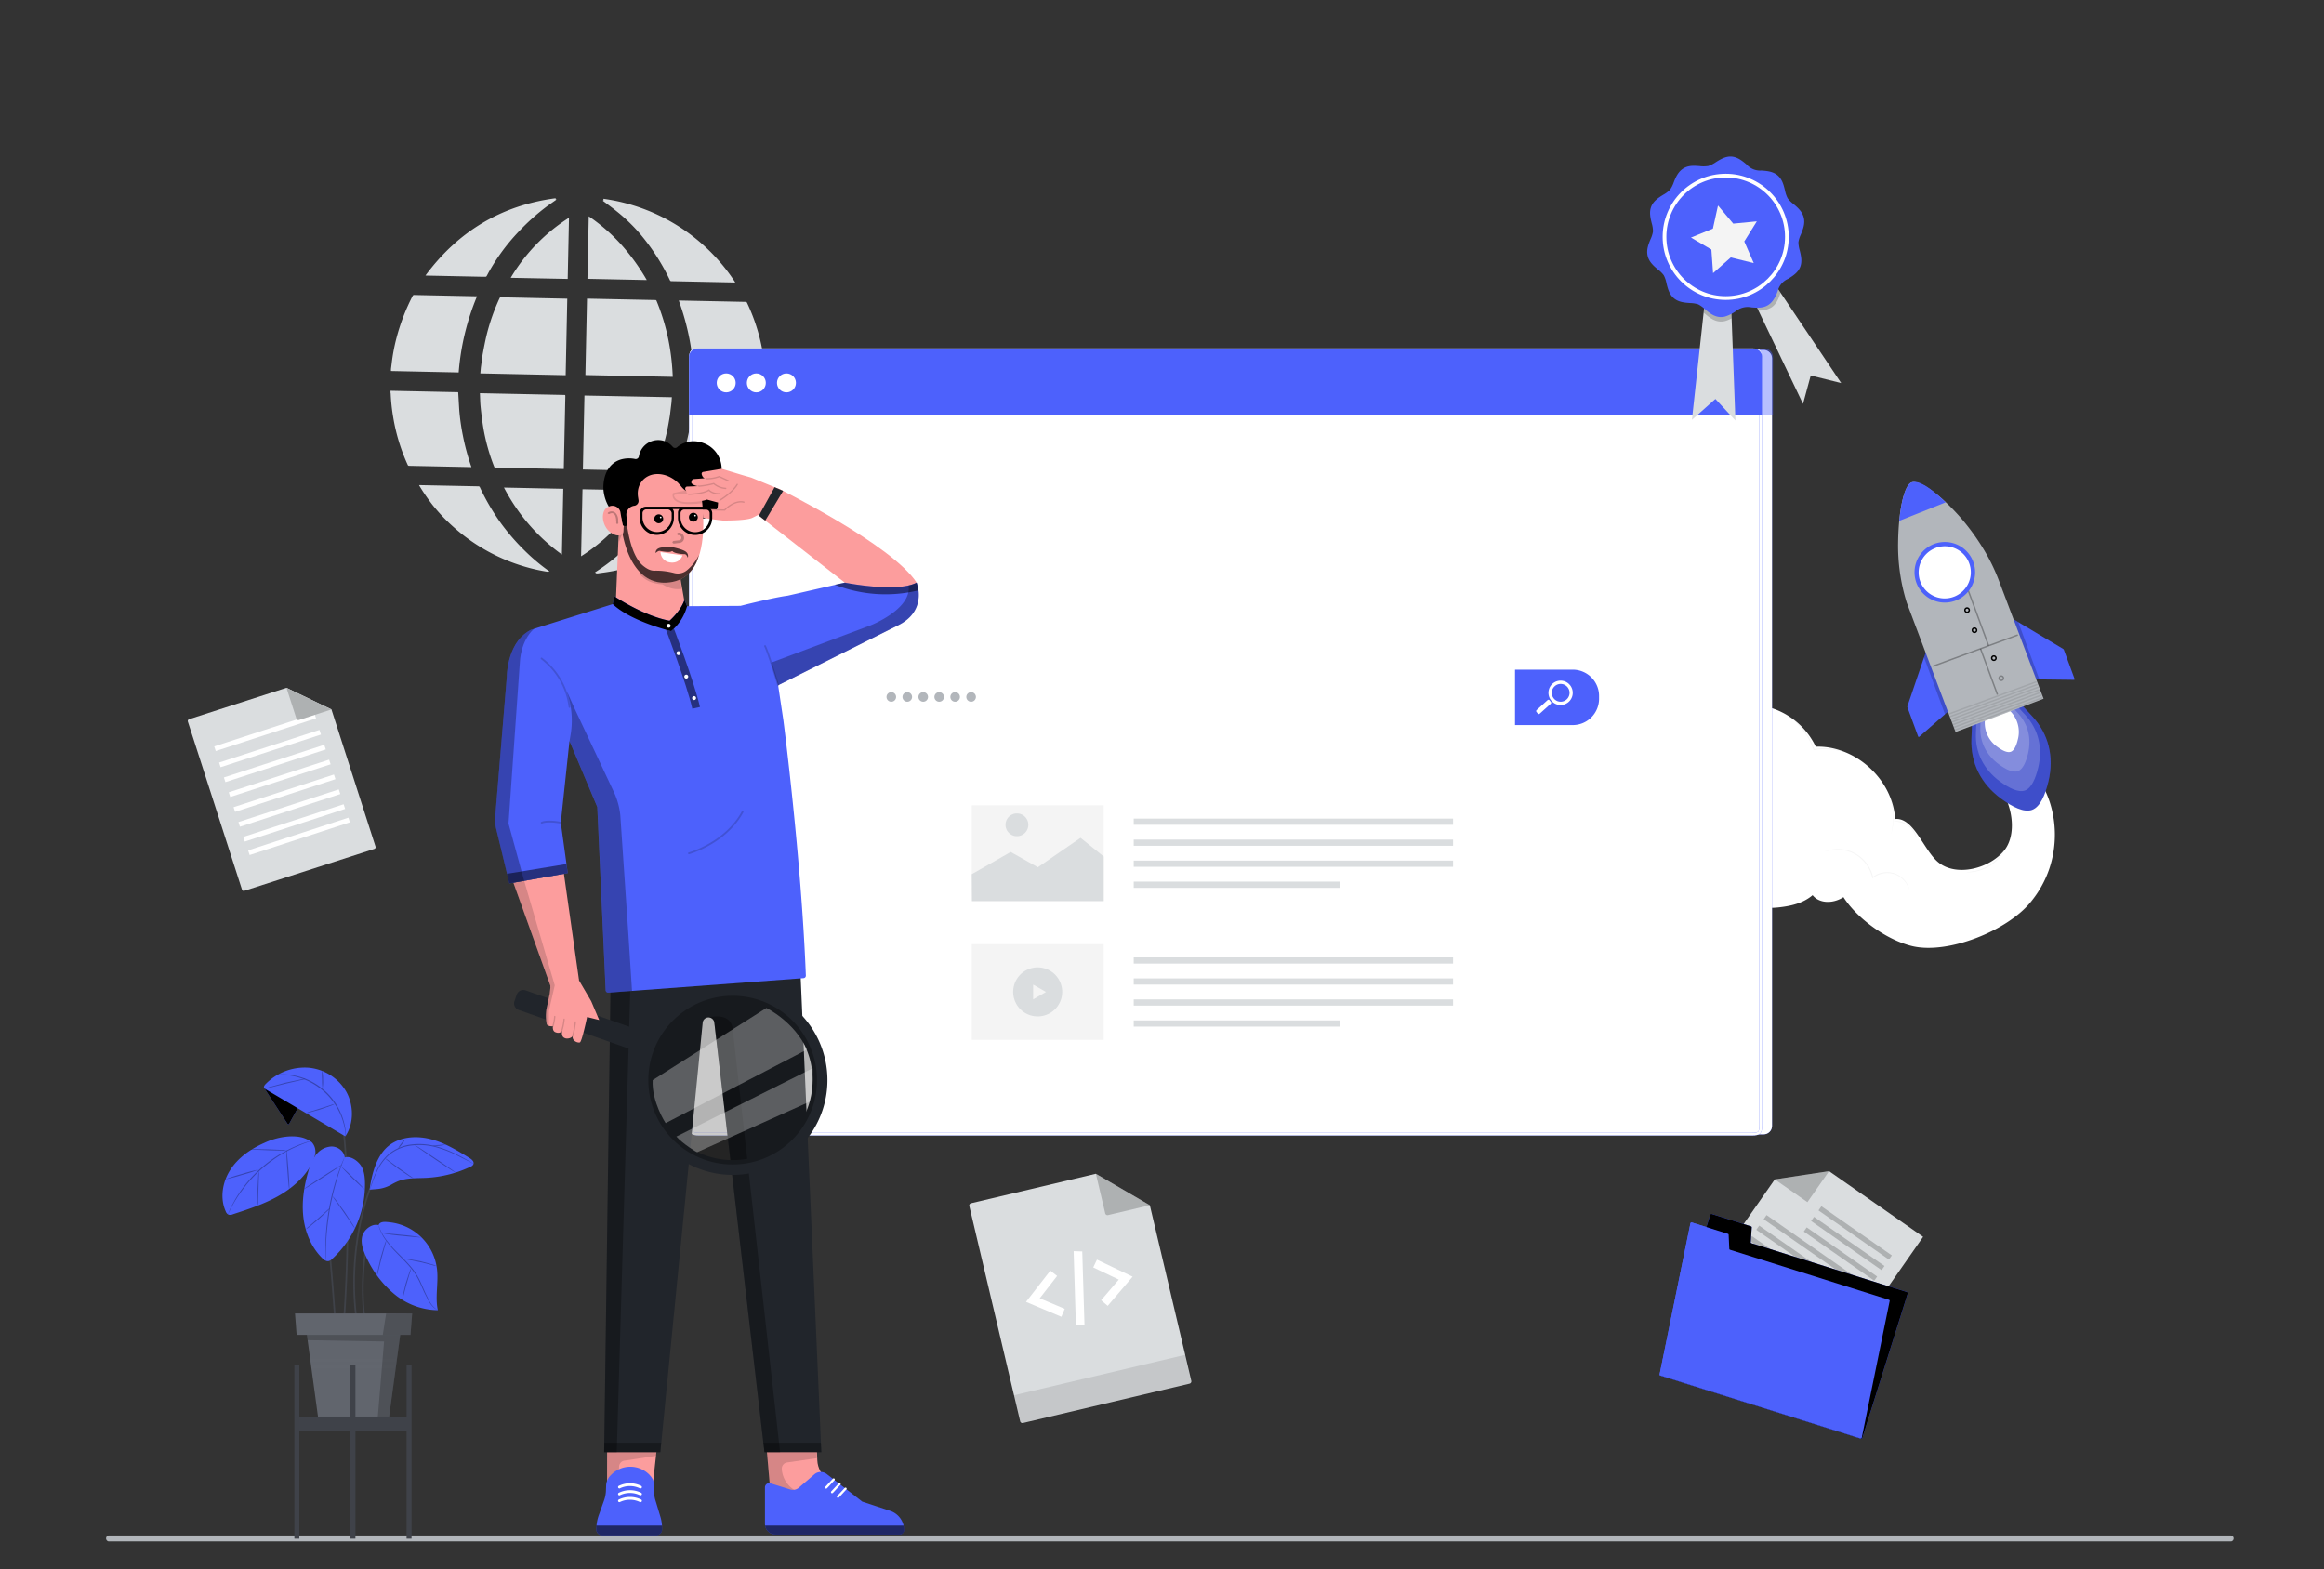 <svg xmlns="http://www.w3.org/2000/svg" xmlns:xlink="http://www.w3.org/1999/xlink" width="1566.954" height="1058.268" fill="none" xmlns:v="https://vecta.io/nano"><rect width="100%" height="100%" fill="#333333" stroke="none"/><style><![CDATA[.B{fill:#000}.C{fill:#4d61fc}.D{opacity:.3}.E{fill:#fff}.F{opacity:.2}.G{fill:#dadddf}.H{fill:#fc9d9d}.I{opacity:.15}.J{stroke-miterlimit:10}.K{stroke:#000}.L{fill:#f4f4f4}.M{fill:#b2b6bb}.N{fill:#21252b}.O{stroke-linecap:round}.P{stroke-width:.962}]]></style><path d="M1504.368 1039.37H73.155a2.01 2.01 0 0 1-1.162-.7c-.295-.36-.457-.812-.457-1.277a2.02 2.02 0 0 1 1.62-1.977h1431.213a1.98 1.98 0 0 1 1.621 1.977c0 .465-.158.917-.461 1.277a1.98 1.98 0 0 1-1.16.7z" class="M"/><path d="M321.628 199.806a166.77 166.77 0 0 0-12.362 51.316h-.659l-44.439-.936h-.567v-1.318l.448-3.493a125.31 125.31 0 0 1 3.4-17.927c2.571-9.663 6.181-19.02 10.767-27.905a1.03 1.03 0 0 1 .449-.514c.203-.115.44-.157.671-.119l41.526.87zm-3.796 115.153h-.725l-41.223-.857a.95.95 0 0 1-1.002-.672 128.01 128.01 0 0 1-9.752-31.952 129.17 129.17 0 0 1-1.726-16.108 4.44 4.44 0 0 0-.105-.54v-1.318h.685l44.188.923c.817 0 .778 0 .817.844l.646 11.02c.463 5.822 1.276 11.61 2.438 17.334a157.73 157.73 0 0 0 5.548 20.669c.132.185.132.395.211.659zm176.161 16.991l-.369.62a125.23 125.23 0 0 1-12.217 15.159c-5.37 5.821-11.318 11.082-17.752 15.699a125.08 125.08 0 0 1-41.25 19.614 129.97 129.97 0 0 1-17.554 3.335l-1.726.264h-1.015l-.949-.646 1.12-.765a134.51 134.51 0 0 0 33.764-31.399c5.29-6.965 9.968-14.375 13.983-22.145a.97.97 0 0 1 .415-.504.98.98 0 0 1 .639-.129l42.172.896zm-40.367-77.836l-58.922-1.226 1.081-51.501a6.02 6.02 0 0 1 .685 0l45.322.936a.85.85 0 0 1 .569.141.84.84 0 0 1 .34.478 143.44 143.44 0 0 1 8.751 30.384 152.37 152.37 0 0 1 1.924 16.385l.25 4.403zm-.633 13.747l-.25 3.625-1.041 8.581c-.633 3.954-1.318 7.909-2.188 11.758a141.3 141.3 0 0 1-8.171 25.045.97.97 0 0 1-.403.581.98.98 0 0 1-.691.157l-46.389-.989h-.843l1.054-49.906zm-70.506-66.449l-1.081 51.58-57.538-1.213.343-3.849 1.16-8.621c.791-4.363 1.634-8.713 2.636-13.023a135.94 135.94 0 0 1 8.843-25.216.91.91 0 0 1 1.002-.606l43.872.936zm-1.305 65.618l-1.028 48.495v.738h-.778l-45.203-.936a.94.94 0 0 1-.63-.163.93.93 0 0 1-.372-.535c-3.324-8.443-5.766-17.207-7.288-26.152-.764-4.6-1.318-9.227-1.805-13.88-.329-3.019-.343-6.09-.488-9.135v-.316a5.71 5.71 0 0 1 .672 0l56.181 1.16c.567-.013.751.119.738.725zM516.12 255.8l-48.287-1.015a168.41 168.41 0 0 0-10.174-52.133h.751l44.254.91a1.01 1.01 0 0 1 .634.15c.188.12.332.299.407.509a127.24 127.24 0 0 1 10.411 32.532 140.18 140.18 0 0 1 1.964 18.164c.066.277.039.554.039.883zm-.238 12.984l-.237 3.374a123.86 123.86 0 0 1-11.334 41.786l-2.135 4.429a.7.7 0 0 1-.286.347c-.13.081-.286.117-.439.101l-44.373-.949h-.474l1.674-4.521a154.72 154.72 0 0 0 6.471-23.397 152.82 152.82 0 0 0 2.438-17.479l.316-4.139c0-.382.132-.554.527-.514a2.43 2.43 0 0 0 .435 0zm-20.216-78.485l-.105.185h-.606l-42.238-.87c-.212.021-.424-.029-.605-.141s-.32-.279-.397-.478a144.88 144.88 0 0 0-20.322-31.517c-4.785-5.538-10.079-10.613-15.815-15.159-2.833-2.28-5.772-4.416-8.672-6.591l-.488-.382.593-.382c-.066-.277-.145-.554-.25-.923a126.34 126.34 0 0 1 50.585 18.434c15.341 9.708 28.411 22.609 38.319 37.825zM370.468 385.388a5.57 5.57 0 0 1-1.226.171 116.3 116.3 0 0 1-13.719-2.966 124.15 124.15 0 0 1-48.959-26.535 120.06 120.06 0 0 1-14.721-15.33 130.83 130.83 0 0 1-9.093-13.182l-.185-.409h.698l39.325.804a.97.97 0 0 1 .598.165.98.98 0 0 1 .377.494 151.74 151.74 0 0 0 13.956 23.898 149.23 149.23 0 0 0 16.553 19.113 130.36 130.36 0 0 0 16.025 13.445 2.82 2.82 0 0 1 .369.33zm4.718-250.78l-6.049 4.258a147.07 147.07 0 0 0-19.425 17.334c-8.055 8.441-14.979 17.891-20.598 28.116-.343.646-.672 1.318-1.054 1.938-.074.1-.166.185-.273.248a.9.9 0 0 1-.347.121h-2.148l-38.442-.804c22.048-29.79 51.199-47.375 87.915-52.16l-.264.488zm59.252 196.13a138.09 138.09 0 0 1-20.005 25.928c-6.783 7.028-14.379 13.224-22.628 18.454l.949-45.2zm-54.639-1.134l-.936 44.33a128.3 128.3 0 0 1-39.062-45.16zm56.299-140.752l-40.024-.83.883-42.181a122.19 122.19 0 0 1 22.061 19.272 142.07 142.07 0 0 1 17.08 23.74zm-52.451-42.023l-.87 41.258-38.429-.751c9.743-16.398 23.205-30.274 39.299-40.507z" class="G"/><path d="M1368.733 608.857c24.012-28.604 19.333-66.369 4.099-85.68l-30.061 2.636c12.836 9.398 18.608 34.76 8.843 47.309s-32.538 18.454-44.808 8.265c-9.634-7.909-16.566-30.41-28.993-29.118-1.634-26.666-26.845-49.642-53.545-48.772-3.242-6.795-7.973-12.769-13.838-17.475a49.91 49.91 0 0 0-20.071-9.702 49.84 49.84 0 0 0-22.285.008 49.87 49.87 0 0 0-20.058 9.716l-1.318 100.694s17.804 28.828 52.451 25.137c9.12-.975 16.895-3.045 22.997-8.252.87 1.106 1.937 2.037 3.15 2.742 4.758 2.742 10.886 2.135 15.814-.343a31.43 31.43 0 0 0 1.832-1.055c9.897 15.343 30.311 29.342 46.785 33.099 23.998 5.431 63.205-10.374 79.007-29.21z" class="E"/><path opacity=".04" d="M1275.295 562.142a1.28 1.28 0 0 1 0-.448l.25-1.318.356-2.096.329-2.874a47.3 47.3 0 0 0-2.043-18.204c-1.265-4.057-3.084-7.917-5.416-11.468-2.636-4.09-5.957-7.697-9.818-10.664a46.92 46.92 0 0 0-31.181-9.741c-1.621 0-3.202.303-4.692.501h-.29l-.092-.264c-3.506-10.093-10.411-18.659-19.518-24.241a48.33 48.33 0 0 0-6.326-3.216c-2.069-.825-4.191-1.52-6.352-2.083a47.85 47.85 0 0 0-11.861-1.714c-5.785-.157-11.545.982-16.829 3.335-.83.345-1.647.742-2.438 1.186a16.7 16.7 0 0 0-1.726.962l-1.054.62a1.72 1.72 0 0 1-.369.198s.105-.092.329-.25l1.015-.685a17.97 17.97 0 0 1 1.713-1.028 25.91 25.91 0 0 1 2.425-1.239 38.25 38.25 0 0 1 16.948-3.572c4.046.045 8.065.598 11.966 1.648a55.18 55.18 0 0 1 6.431 2.07 48.16 48.16 0 0 1 6.418 3.243 46.72 46.72 0 0 1 19.86 24.544l-.382-.224a46.96 46.96 0 0 1 19.175.907 47 47 0 0 1 17.198 8.505c3.901 3.028 7.248 6.702 9.91 10.862a45.6 45.6 0 0 1 5.39 11.626 46.61 46.61 0 0 1 1.845 18.375c-.079 1.094-.264 2.056-.395 2.887a18.68 18.68 0 0 1-.422 2.083l-.316 1.318c0 .154-.013.31-.04.461zm16.79 3.228c-.132 0-.303-1.147-1.081-2.834-.461-.978-1.028-1.902-1.7-2.755a15.87 15.87 0 0 0-2.82-2.781c-1.067-.784-2.214-1.439-3.44-1.951a14.1 14.1 0 0 0-3.123-.857c-1.832-.29-3.005-.145-3.018-.277a2.35 2.35 0 0 1 .817-.185 9.55 9.55 0 0 1 2.267 0 12.87 12.87 0 0 1 3.282.751 15.6 15.6 0 0 1 3.637 2.004 16.05 16.05 0 0 1 2.913 2.939c.672.911 1.212 1.903 1.634 2.953a9 9 0 0 1 .593 2.188c.066.501.092.791.04.804zm-4.836 34.339s-.264-.791-.909-2.149a15.96 15.96 0 0 0-3.822-5.035c-2.372-2.146-5.377-3.468-8.553-3.77a15.62 15.62 0 0 0-11.07 3.269l-.422.343-.119-.527c-.382-1.76-.975-3.468-1.766-5.088a24.48 24.48 0 0 0-9.054-10.203 24.23 24.23 0 0 0-10.648-3.506c-2.544-.217-5.1-.058-7.604.475-1.779.409-2.728.765-2.741.699.211-.136.435-.237.672-.303a16.28 16.28 0 0 1 2.003-.646 24.27 24.27 0 0 1 9.594-.509 24.32 24.32 0 0 1 9.054 3.251c4.059 2.51 7.301 6.133 9.344 10.44.804 1.681 1.41 3.45 1.805 5.273l-.54-.198c3.268-2.561 7.406-3.757 11.545-3.335a15.21 15.21 0 0 1 8.803 3.954c1.608 1.474 2.886 3.27 3.743 5.273.237.533.422 1.084.567 1.648a1.79 1.79 0 0 1 .119.646zm95.045-14.961c-.053.351-.145.696-.264 1.028l-.936 2.913a61.29 61.29 0 0 1-4.85 10.123 71.81 71.81 0 0 1-10.24 13.182c-2.293 2.338-4.731 4.54-7.288 6.591a92.09 92.09 0 0 1-8.54 6.209 108.91 108.91 0 0 1-33.922 14.592 63.17 63.17 0 0 1-11.097 1.648h-3.057a6.21 6.21 0 0 1-1.067-.092c.356-.03.712-.03 1.067 0 .698 0 1.726 0 3.031-.132a69.55 69.55 0 0 0 11.017-1.859 112.07 112.07 0 0 0 33.645-14.684 96.21 96.21 0 0 0 8.5-6.169c2.544-2.058 4.968-4.258 7.261-6.591 3.901-3.915 7.341-8.257 10.266-12.944a67.12 67.12 0 0 0 5.021-9.965c.488-1.239.791-2.215 1.054-2.86.105-.337.237-.668.395-.989zm-27.122-24.373a7.9 7.9 0 0 1 0 1.766c-.145 1.594-.435 3.173-.843 4.719-1.384 5.157-4.178 9.828-8.065 13.493-3.875 3.666-8.698 6.181-13.93 7.268a25.02 25.02 0 0 1-4.758.58 7.52 7.52 0 0 1-1.753-.079 58.98 58.98 0 0 0 6.405-.962c5.087-1.19 9.765-3.709 13.574-7.297a29.58 29.58 0 0 0 8.052-13.134 52.16 52.16 0 0 0 1.318-6.354z" class="B"/><use xlink:href="#B" class="C"/><use xlink:href="#B" opacity=".6" class="E"/><g class="C"><path opacity=".4" d="M477.572 235.052h712.22c1.502 0 2.939.596 3.993 1.657 1.068 1.06 1.66 2.498 1.66 3.998v39.136H471.945v-39.136c0-1.495.592-2.929 1.646-3.989a5.66 5.66 0 0 1 3.981-1.666z"/><use xlink:href="#C"/></g><use xlink:href="#C" opacity=".8" class="E"/><use xlink:href="#D" class="C"/><use xlink:href="#D" opacity=".6" class="E"/><path d="M470.218 235.052h712.22c1.502 0 2.939.596 3.993 1.657 1.068 1.06 1.66 2.498 1.66 3.998v39.136H464.578v-39.136a5.66 5.66 0 0 1 1.651-3.994c1.057-1.06 2.492-1.657 3.989-1.661z" class="C"/><g class="E"><use xlink:href="#E"/><use xlink:href="#E" x="20.321"/><use xlink:href="#E" x="40.63"/><path d="M1060.416 451.56H592.359c-9.804 0-17.752 7.95-17.752 17.756v1.872c0 9.807 7.948 17.756 17.752 17.756h468.057c9.805 0 17.752-7.949 17.752-17.756v-1.872c0-9.806-7.947-17.756-17.752-17.756z"/></g><path d="M1060.416 451.56h-38.917v37.37h38.917c4.705 0 9.225-1.87 12.546-5.2a17.74 17.74 0 0 0 5.206-12.555v-1.859c0-4.708-1.871-9.224-5.206-12.555-3.321-3.33-7.841-5.2-12.546-5.2z" class="C"/><path d="M1035.995 480.111a.93.93 0 0 1-.185-.315c-.04-.116-.055-.24-.047-.364a.91.91 0 0 1 .097-.352.93.93 0 0 1 .227-.287l7.393-6.709c.083-.078.18-.138.289-.177s.221-.055.335-.047.225.038.327.091a.83.83 0 0 1 .262.212l.936 1.12a.92.92 0 0 1 .187.314.93.93 0 0 1 .051.362.98.98 0 0 1-.094.353.93.93 0 0 1-.224.289l-7.446 6.683a.83.83 0 0 1-.626.212.86.86 0 0 1-.324-.092.85.85 0 0 1-.262-.212zm16.263-21.154a8.31 8.31 0 0 1 2.636.448 8.21 8.21 0 0 1 4.362 3.571 8.32 8.32 0 0 1 1.054 5.544c-.316 1.914-1.305 3.654-2.768 4.917a8.27 8.27 0 0 1-5.285 1.984c-.897-.008-1.787-.159-2.636-.448a8.23 8.23 0 0 1-4.412-3.559 8.22 8.22 0 0 1-1.063-5.568c.317-1.923 1.306-3.672 2.791-4.934a8.22 8.22 0 0 1 5.32-1.955zm0 2.228c-1.415.008-2.781.515-3.859 1.433a6.01 6.01 0 0 0-1.282 7.628 6.02 6.02 0 0 0 3.177 2.618 6.37 6.37 0 0 0 1.964.33c1.252.001 2.465-.388 3.492-1.113a6.03 6.03 0 0 0 2.188-2.934 5.78 5.78 0 0 0 .316-2.321 5.91 5.91 0 0 0-.593-2.266c-.343-.709-.83-1.343-1.41-1.865-.593-.523-1.278-.924-2.03-1.18h0a5.82 5.82 0 0 0-1.964-.33z" class="E"/><g class="M"><use xlink:href="#F"/><use xlink:href="#F" x="10.767"/><use xlink:href="#F" x="21.52"/><use xlink:href="#F" x="32.288"/><use xlink:href="#F" x="43.041"/><use xlink:href="#F" x="53.808"/></g><g class="E"><use xlink:href="#G"/><use xlink:href="#H"/><use xlink:href="#H" x="55.654"/><use xlink:href="#G" x="166.962"/><path d="M905.091 366.922h-.013a12.76 12.76 0 0 0-12.757 12.76v31.372a12.76 12.76 0 0 0 12.757 12.76h.013a12.76 12.76 0 0 0 12.757-12.76v-31.372a12.76 12.76 0 0 0-12.757-12.76zm48.722 19.418h-5.008a12.76 12.76 0 0 0-12.757 12.76v11.943a12.76 12.76 0 0 0 12.757 12.76h5.008a12.76 12.76 0 0 0 12.757-12.76V399.1a12.76 12.76 0 0 0-12.757-12.76z"/><use xlink:href="#I"/></g><g class="G"><use xlink:href="#J"/><use xlink:href="#J" y="14.17"/><use xlink:href="#J" y="28.34"/><path d="M903.298 594.491H764.408v4.192h138.891z"/></g><path d="M744.165 543.028h-88.943v64.59h88.943z" class="L"/><path d="M655.221 589.454l26.239-14.96 18.305 10.308 28.796-19.84 15.604 12.59v30.067H655.38zm38.127-33.27a7.69 7.69 0 0 1-1.295 4.271 7.68 7.68 0 0 1-11.825 1.159 7.68 7.68 0 0 1 1.179-11.826 7.68 7.68 0 0 1 4.273-1.289c2.036.004 3.987.815 5.424 2.255a7.69 7.69 0 0 1 2.246 5.43z" class="G"/><use xlink:href="#I" y="93.59" class="E"/><g class="G"><use xlink:href="#J" y="93.589"/><use xlink:href="#J" y="107.76"/><use xlink:href="#J" y="121.93"/><path d="M903.298 688.08H764.408v4.192h138.891z"/></g><path d="M744.165 636.618h-88.943v64.59h88.943z" class="L"/><path d="M715.736 672.691c2.119-8.879-3.358-17.796-12.236-19.916s-17.793 3.359-19.912 12.238 3.358 17.796 12.235 19.917a16.53 16.53 0 0 0 19.913-12.239z" class="G"/><path d="M705.248 668.914l-4.309 2.491-4.323 2.491v-4.983-4.983l4.323 2.491z" class="L"/><use xlink:href="#K" class="C"/><use xlink:href="#K" class="B F"/><path d="M1134.717 884.076l85.438 59.62 76.516-109.697-63.429-44.264-36.584 5.549z" class="G"/><path d="M1233.242 789.735l-36.584 5.549 21.995 15.357z" class="B F"/><path d="M1275.585 846.549l-47.509-33.146-1.964 2.822 47.509 33.145zm-4.968 7.129l-47.496-33.146-1.964 2.822 47.496 33.146zm-4.929 7.104l-47.509-33.146-1.964 2.822 47.496 33.145zm-4.981 7.112l-69.597-48.562-1.964 2.822 69.597 48.561zm-4.969 7.105l-69.597-48.561-1.964 2.821 69.597 48.562zm-4.942 7.096l-69.597-48.561-1.964 2.821 69.597 48.562zm-4.968 7.128l-69.597-48.561-1.977 2.821 69.597 48.562zm-4.942 7.104l-69.597-48.562-1.977 2.822 69.597 48.561zm-4.969 7.098l-69.597-48.562-1.964 2.822 69.597 48.561zm-4.968 7.126l-69.597-48.562-1.964 2.822 69.584 48.562zm-4.955 7.107l-69.597-48.562-1.964 2.822 69.597 48.561zm-4.969 7.104l-69.597-48.561-1.964 2.821 69.597 48.562z" class="F B"/><use xlink:href="#L" class="C"/><path d="M802.072 933.02l-112.349 26.548c-.407.095-.836.025-1.191-.195a1.58 1.58 0 0 1-.706-.978l-34.265-145.13c-.049-.2-.058-.407-.026-.612a1.57 1.57 0 0 1 .212-.573 1.55 1.55 0 0 1 .416-.447 1.54 1.54 0 0 1 .557-.253l84.173-19.891 36.387 21.222 27.965 118.41c.095.407.025.836-.195 1.192s-.572.609-.978.707z" class="G"/><g class="B"><path d="M738.893 791.489l36.387 21.222-28.189 6.657a1.58 1.58 0 0 1-1.191-.195c-.355-.22-.609-.571-.706-.978z" class="F"/><path opacity=".1" d="M683.309 940.948l116.343-27.488 4.292 18.179c.076.323.021.663-.153.946s-.455.484-.778.56l-113.907 26.912a1.26 1.26 0 0 1-.488.017c-.162-.026-.318-.084-.459-.171a1.24 1.24 0 0 1-.357-.332c-.096-.134-.165-.285-.203-.446z"/></g><path d="M731.223 893.607l-5.812-.198-1.516-49.734 5.812.198zm-15.603-5.669l-23.827-10.071 16.381-21.038 4.586 3.572-11.729 15.067 16.856 7.105zm31.247-7.381l-4.428-3.783 11.887-13.908-17.211-8.211 2.504-5.246 24.051 11.48z" class="E"/><use xlink:href="#K" class="C"/><use xlink:href="#K" class="B F"/><use xlink:href="#L" class="C"/><path d="M409.411 962.731l34.976-.105-5.469 50.09h-29.599z" class="H"/><path d="M409.411 1013.02l.105-35.485 33.355-.105-.514 4.258-21.284 3.243a4.22 4.22 0 0 0-2.538 1.318c-.666.722-1.06 1.654-1.112 2.636l-.712 15.409z" class="B I"/><path d="M408.686 1001.564l-.105 2.939a22.41 22.41 0 0 1-1.318 7.303l-3.651 10.242c-1.004 2.9-1.516 5.948-1.516 9.016v.514c.017.5.133.991.341 1.445a3.77 3.77 0 0 0 .874 1.202 3.79 3.79 0 0 0 2.739.991h36.387a3.84 3.84 0 0 0 2.72-1.011c.739-.68 1.182-1.624 1.234-2.627v-1.318a25.97 25.97 0 0 0-1.212-7.817l-3.15-10.44a20.8 20.8 0 0 1-1.015-6.591v-3.849a9.5 9.5 0 0 0-2.636-6.499l-.501-.606a18.05 18.05 0 0 0-25.448-.303l-.909.909a10.18 10.18 0 0 0-2.833 6.499z" class="C"/><path opacity=".6" d="M402.097 1028.733h44.188a7.51 7.51 0 0 1 .105 1.529v1.318c-.017.5-.133.991-.341 1.445a3.77 3.77 0 0 1-2.143 1.972c-.47.171-.97.245-1.469.222h-36.387c-1.004.032-1.981-.331-2.72-1.011s-1.182-1.624-1.234-2.627z" class="B"/><path d="M432.738 1003.187a.99.99 0 0 0-.408-1.226 17.12 17.12 0 0 0-15.103 0c-.216.107-.382.295-.46.523a.91.91 0 0 0 .045.696c.107.216.295.382.523.46s.48.063.696-.045a15.58 15.58 0 0 1 6.695-1.511 15.57 15.57 0 0 1 6.695 1.511c.119.075.257.105.395.092a1.11 1.11 0 0 0 .526-.13 1.09 1.09 0 0 0 .397-.37zm0 4.664c.091-.22.099-.464.024-.689a.99.99 0 0 0-.432-.537 17.12 17.12 0 0 0-15.102 0 .91.91 0 0 0-.286.215c-.08.091-.141.196-.179.311a.88.88 0 0 0-.042.356.92.92 0 0 0 .099.344c.05.108.123.206.212.285a.87.87 0 0 0 .308.178.86.86 0 0 0 .353.038c.12-.012.235-.047.339-.106 2.091-.995 4.379-1.512 6.695-1.512a15.58 15.58 0 0 1 6.695 1.512c.092.106.303.106.395.106a1.11 1.11 0 0 0 .526-.131 1.08 1.08 0 0 0 .397-.37zm0 4.563a.99.99 0 0 0 .024-.689c-.075-.225-.228-.415-.432-.536a17.12 17.12 0 0 0-15.103 0c-.216.107-.382.295-.46.523a.91.91 0 0 0 .045.696c.107.216.295.382.523.46a.91.91 0 0 0 .696-.044 15.58 15.58 0 0 1 13.39 0c.119.075.257.105.395.092a1.11 1.11 0 0 0 .526-.131 1.09 1.09 0 0 0 .397-.37z" class="E"/><path d="M515.869 965.051l34.344-.092.87 19.772c.109 2.548.799 5.038 2.014 7.28s2.923 4.18 4.997 5.664l25.185 17.993-63.126-1.556z" class="H"/><path d="M538.431 1006.152l9.054 3.599-27.53 3.019-3.018-33.468h33.659l.198 3.954-20.137 2.926a4.12 4.12 0 0 0-2.644 1.534 4.13 4.13 0 0 0-.862 2.934v.395a18.01 18.01 0 0 0 3.508 9.145 18.02 18.02 0 0 0 7.773 5.961z" class="B I"/><path d="M519.467 1000.221l13.429 4.178c.962.298 1.983.348 2.969.145s1.906-.651 2.671-1.305l10.543-9.056c1.156-.998 2.623-1.563 4.149-1.599a6.59 6.59 0 0 1 4.22 1.401l23.933 18.586 18.872 6.235c2.714.908 5.073 2.644 6.749 4.964s2.583 5.105 2.595 7.967a3.03 3.03 0 0 1-3.018 3.019h-83.606c-.946 0-1.883-.181-2.758-.541s-1.668-.891-2.338-1.559a7.21 7.21 0 0 1-1.559-2.338 7.18 7.18 0 0 1-.54-2.759v-24.623a2.88 2.88 0 0 1 .318-1.275c.203-.395.496-.737.853-1s.771-.44 1.208-.517.886-.05 1.311.077z" class="C"/><path opacity=".6" d="M515.869 1028.719h93.385c.279.981.413 1.998.395 3.019-.004.799-.323 1.565-.888 2.13a3.03 3.03 0 0 1-2.13.888h-83.659c-1.707 0-3.358-.61-4.659-1.716a7.21 7.21 0 0 1-2.445-4.321z" class="B"/><path d="M557.606 1003.62l5.047-5.444c.141-.141.221-.333.221-.534a.76.76 0 0 0-.221-.534c-.141-.141-.333-.221-.534-.221a.76.76 0 0 0-.534.221l-5.061 5.444a.76.76 0 0 0-.217.534c0 .199.078.392.217.534a.76.76 0 0 0 .488.198 1.32 1.32 0 0 0 .593-.198zm3.954 3.11l5.061-5.444c.141-.141.221-.333.221-.534a.76.76 0 0 0-.221-.534c-.141-.141-.333-.22-.534-.22a.76.76 0 0 0-.534.22l-5.061 5.444c-.14.144-.217.335-.217.534a.76.76 0 0 0 .217.534.69.69 0 0 0 .488.198 1.31 1.31 0 0 0 .58-.198zm4.02 3.138l5.061-5.457a.76.76 0 0 0 .217-.533.77.77 0 0 0-.217-.535.78.78 0 0 0-1.081 0l-5.047 5.444a.78.78 0 0 0-.219.542c0 .202.079.394.219.539a.75.75 0 0 0 .488.186.86.86 0 0 0 .58-.186z" class="E"/><path d="M538.102 618.809l15.696 360.438h-38.363l-33.804-289.692c-.113-.966-.58-1.857-1.309-2.502s-1.671-.998-2.645-.991c-.974.012-1.91.382-2.628 1.043a3.95 3.95 0 0 0-1.26 2.53l-28.545 289.613h-37.876l4.81-350.802z" class="N"/><path d="M426.148 627.377l-10.293 351.87h-8.513l4.81-350.802zm51.595 58.713a3.95 3.95 0 0 1 3.954 3.493l33.738 289.666h10.543l-31.985-285.738c-1.595-11.534-16.249-7.421-16.249-7.421z" class="D B"/><path d="M569.625 392.89l-60.464-47.137 15.498-16.411s76.582 37.713 93.398 63.549l-17.198 12.931zM346.153 595.213l25.461 70.917 18.78-5.259-10.174-71.668z" class="H"/><path d="M462.034 408.787l37.256-.237s22.404-5.694 31.787-6.868l38.548-8.832s35.108 6.999 48.406 0c0 0 7.657 18.797-12.388 28.762l-80.983 40.494 3.519 23.463s12.151 93.286 15.169 172.27c.018.442-.137.871-.434 1.2a1.68 1.68 0 0 1-1.148.554l-131.577 9.768c-.227.016-.453-.013-.669-.087s-.412-.188-.582-.34a1.71 1.71 0 0 1-.405-.539c-.096-.206-.152-.428-.162-.655l-5.641-123.538-18.753-44.567-5.865 55.112 4.692 34.009-39.365 6.947-8.869-36.75c-.669-2.785-.887-5.66-.646-8.515l7.815-94.196s0-23.463 16.421-31.636l57.024-17.874z" class="C"/><g class="B"><path d="M445.244 979.249l.554-6.433h-38.311l-.145 6.433zm69.531-6.433h38.719l.303 6.433h-38.324z" class="D"/><path d="M473.473 349.785c3.564-.435 6.808-2.269 9.02-5.096a13.54 13.54 0 0 0 2.775-9.984c-.435-3.564-2.268-6.81-5.095-9.021s-6.418-3.211-9.982-2.776c-.409 0-1.516-.145-1.318.25 3.914 11.468 1.608 26.864 4.599 26.627z"/></g><path d="M415.184 406.719c0 .685 25.791 17.255 37.349 14.935 5.865-1.173 9.634-12.153 9.502-12.826l-3.163-18.177v-9.425c.54-2.175 3.137-4.231 3.137-7.105.817-13.248 2.319-25.269 2.319-25.269s-43.292-29-46.02 4.785l-1.094 4.917z" class="H"/><path d="M431.789 387.696c3.137 3.164 7.077 5.826 14.787 6.301 5.904 3.493 9.594 3.48 12.994 3.071l-1.002-7.461c-3.69 3.954-19.201 4.983-25.764-2.966-.158-.25-.712-.211-.962 0a1.12 1.12 0 0 0-.053 1.055z" class="B I"/><path d="M467.714 307.486s21.824 78.127-14.497 84.916c-31.445 5.853-37.507-43.407-37.507-43.407l-.132-32.058 23.919-10.967z" class="H"/><g class="B"><path d="M458.766 327.272c-4.099-4.877-10.543-8.186-17.053-7.527-7.341.738-12.849 7.079-11.479 15.607l.29 1.885a3.32 3.32 0 0 1-.579 2.443c-.506.708-1.268 1.189-2.123 1.341h0a6.12 6.12 0 0 0-2.296.703 6.11 6.11 0 0 0-1.849 1.53c-.51.627-.891 1.35-1.12 2.125s-.303 1.587-.217 2.391l.593 5.576c.022.324-.084.645-.297.891s-.513.399-.837.427c0 0-1.608.395-1.99-.936l-1.318-5.932 2.978-34.272 27.438-9.623 12.52 8.977z"/><path d="M416.185 355.98s1.977 6.525 3.519 3.519l-2.346 5.866z" class="I"/></g><path d="M460.176 374.516l-14.839-2.228c.058 1.673.692 3.276 1.794 4.536s2.605 2.102 4.255 2.385c7.077 1.213 8.79-4.693 8.79-4.693z" class="E"/><path d="M443.913 346.833a3 3 0 0 0-1.622.643c-.465.37-.81.87-.991 1.435s-.191 1.174-.026 1.745a3 3 0 0 0 .948 1.466c.455.385 1.012.625 1.603.692a3.01 3.01 0 0 0 1.716-.316c.528-.273.965-.696 1.252-1.217a3.01 3.01 0 0 0 .364-1.707 3 3 0 0 0-3.242-2.742z" class="B"/><path d="M445.525 349.427a.54.54 0 1 0-.087-1.078.54.54 0 1 0 .087 1.078z" class="E"/><path d="M467.503 351.763c1.659 0 3.005-1.346 3.005-3.005s-1.346-3.005-3.005-3.005-3.005 1.345-3.005 3.005 1.346 3.005 3.005 3.005z" class="B"/><path d="M468.717 348.209a.54.54 0 1 0-.088-1.077.54.54 0 1 0 .088 1.077z" class="E"/><g class="B"><path opacity=".25" d="M458.225 366.105l-3.809.435c-.223-.01-.439-.084-.619-.216s-.318-.312-.395-.522c.016-.221.094-.434.224-.613s.308-.319.514-.402l3.809-.448c.443-.068.842-.303 1.119-.655s.409-.796.37-1.243c-.224-.949-1.107-1.7-1.911-1.49-.221-.016-.434-.094-.613-.224s-.319-.308-.402-.514c-.171-.395.343-.857.738-1.028a3.61 3.61 0 0 1 3.954 2.979c.074.456.055.921-.055 1.371a3.42 3.42 0 0 1-.59 1.238c-.278.368-.629.676-1.029.906s-.845.374-1.303.427z"/><path d="M406.855 327.521c.395-8.674 4.362-15.436 11.716-17.677a20.29 20.29 0 0 1 9.568-.369c.286.07.584.079.874.03a2.16 2.16 0 0 0 .813-.319 2.14 2.14 0 0 0 .622-.614c.163-.245.274-.521.327-.811.478-2.888 1.903-5.534 4.05-7.521s4.896-3.206 7.811-3.459a12.75 12.75 0 0 1 10.912 4.469c.188.235.424.426.693.562a2.11 2.11 0 0 0 .862.227c.3.014.601-.037.88-.148s.531-.279.741-.496c0 0 8.144-7.645 20.15-1.503 4.05 2.212 7.136 5.847 8.66 10.204s1.378 9.123-.41 13.378c-3.888 9.504-15.643 13.182-23.564 6.854-3.342-2.822-5.478-6.818-5.97-11.165-.601-2.991-.575-6.075.079-9.056l-3.809.316c-4.507.092-11.65-.158-18.253 1.318.158.119.29.105.435.237l-11.518 4.917s-1.133 31.636-3.057 31.491c-8.395-1.068-13.073-13.023-12.612-20.866z"/><path opacity=".16" d="M383.99 477.332c-.142-.003-.279-.055-.386-.149s-.175-.224-.194-.365a48 48 0 0 0-6.028-18.032c-3.191-5.548-7.459-10.402-12.554-14.276a.59.59 0 0 1-.162-.161c-.043-.063-.072-.136-.088-.211s-.016-.153-.001-.228.045-.148.087-.211a.59.59 0 0 1 .161-.162c.063-.043.136-.072.211-.088s.153-.016.228-.001a.59.59 0 0 1 .211.087c5.236 3.966 9.623 8.944 12.903 14.636s5.385 11.983 6.193 18.503c.009.076.003.153-.018.227a.54.54 0 0 1-.104.203.57.57 0 0 1-.174.148c-.067.037-.141.061-.217.069z"/><path d="M410.162 669.361l15.986-1.12-2.636-40.863-5.272-77.666a48.54 48.54 0 0 0-4.349-15.686l-26.951-57.261-4.692-10.545 1.054 3.691c2.397 8.372 2.874 17.176 1.397 25.757l-.685 3.954 18.753 44.567 5.641 123.538c.007.223.058.443.149.646a1.7 1.7 0 0 0 .386.538 1.67 1.67 0 0 0 1.218.451zM524.66 462.105l81.01-40.454c20.045-9.965 12.388-28.762 12.388-28.762a22.24 22.24 0 0 1-5.456 1.898h0c2.359 15.95-25.501 26.851-25.501 26.851l-67.212 25.203z" class="D"/><path opacity=".16" d="M524.66 462.7a.6.6 0 0 1-.351-.12.59.59 0 0 1-.216-.302c0-.211-6.458-21.697-8.751-26.284a.61.61 0 0 1-.088-.231.58.58 0 0 1 .014-.248c.021-.08.059-.156.113-.22a.59.59 0 0 1 .432-.216c.084-.004.167.011.244.041a.59.59 0 0 1 .207.137.6.6 0 0 1 .132.21c2.333 4.679 8.566 25.586 8.83 26.482a.6.6 0 0 1-.051.443c-.073.136-.196.236-.344.282zm-60.161 113.294a.58.58 0 0 1-.358-.12.57.57 0 0 1-.208-.315.59.59 0 0 1 .409-.712c.25-.066 24.473-6.789 35.833-27.681a.6.6 0 0 1 .355-.279c.149-.045.311-.029.449.042a.62.62 0 0 1 .237.804c-11.624 21.367-36.321 28.209-36.571 28.275zm-99.302-20.654a.58.58 0 0 1-.54-.356.61.61 0 0 1 .316-.778c4.257-1.806 12.915-.105 13.284 0 .075.016.146.046.211.09a.6.6 0 0 1 .159.162.61.61 0 0 1 .086.212.58.58 0 0 1-.001.228c-.016.076-.046.148-.09.211a.57.57 0 0 1-.162.161c-.065.042-.136.071-.212.086s-.153.013-.228-.003c-.079 0-8.658-1.7-12.586 0a.5.5 0 0 1-.237-.013z"/></g><path opacity=".5" d="M451.214 422.97s14.273 37.225 18.16 54.361" stroke-width="5.272" class="J K"/><path opacity=".1" d="M453.705 332.53s-3.795 9.978 19.768 6.749l-.527-4.165-8.711-4.93z" class="B"/><g class="N"><path d="M515.092 668.03c-11.928-4.172-24.825-4.712-37.06-1.553s-23.258 9.877-31.676 19.303a63.91 63.91 0 0 0-15.616 33.651 63.92 63.92 0 0 0 5.705 36.658c5.485 11.386 14.223 20.89 25.107 27.31a63.87 63.87 0 0 0 70.878-3.991c10.095-7.601 17.71-18.026 21.882-29.955a63.92 63.92 0 0 0 3.482-24.692c-.472-8.38-2.588-16.584-6.231-24.145a63.89 63.89 0 0 0-14.995-19.921 63.87 63.87 0 0 0-21.476-12.665zm-38.891 111.24a53.93 53.93 0 0 1-25.283-18.471 53.95 53.95 0 0 1-10.762-29.407 53.94 53.94 0 0 1 7.387-30.432c5.416-9.19 13.436-16.568 23.044-21.199a53.92 53.92 0 0 1 30.937-4.819c10.561 1.488 20.444 6.077 28.399 13.184s13.624 16.414 16.29 26.743a53.95 53.95 0 0 1-1.311 31.289c-4.721 13.503-14.611 24.577-27.495 30.787s-27.706 7.046-41.206 2.325z"/><path d="M354.398 667.819l84.846 29.793-4.642 13.221-84.845-29.793c-.581-.204-1.116-.521-1.575-.931a4.69 4.69 0 0 1-1.098-1.463c-.266-.555-.42-1.157-.455-1.772s.053-1.23.257-1.811l1.535-4.374a4.69 4.69 0 0 1 5.975-2.871z"/></g><path d="M493.993 785.226c31.406 0 56.866-25.466 56.866-56.879s-25.46-56.879-56.866-56.879-56.866 25.466-56.866 56.879 25.46 56.879 56.866 56.879z" class="B D"/><path d="M440.065 728.349l76.687-48.667s19.043 9.333 27.254 28.103l-95.203 49.576s-9.476-14.302-8.738-29.013zm15.986 38.067l91.895-46.07s.672 13.274-2.24 22.633l-75.593 33.982c-.29.264-9.963-5.892-14.062-10.545z" class="D E"/><path d="M506.46 322.037l-5.522-1.569-14.365-4.35-12.638 2.135c-.303.113-.555.335-.705.622a1.31 1.31 0 0 0-.112.933c.369 1.41 1.318 3.48 4.059 2.531l-9.37.699a1.66 1.66 0 0 0-1.45 1.252l-.224.857c-.329 1.318 3.044 2.636 4.454 2.636h.738l-8.316.343a1.46 1.46 0 0 0-.523.301 1.48 1.48 0 0 0-.36.484c-.086.185-.132.384-.136.587a1.48 1.48 0 0 0 .109.593c.435 1.068 1.015 2.333 1.423 2.478s-5.878.791-8.289 1.002a.81.81 0 0 0-.344.108c-.104.062-.194.148-.26.25s-.108.217-.123.339 0 .243.041.357c.514 1.463 2.385 4.02 9.133 3.954 9.423-.105 12.981-1.7 12.981-1.7l7.512 2.004-.369 4.521-10.214-.158.461 5.734c1.502.712 13.179 2.004 13.179 2.004s15.815.237 20.045-1.819 7.367-3.73 7.367-3.73l11.716-15.251z" class="H"/><path d="M485.387 337.288s8.184-4.759 11.69-10.624m-22.853 17.006l14.365.264s6.299-6.92 12.968-5.352m-37.23-5.26s9.845-.198 13.68-2.834c0 0 2.082 2.636 7.38 2.452m-14.101-5.101a57.92 57.92 0 0 0 9.963-1.753 13.87 13.87 0 0 0 8.052 3.256m-13.258-6.552a22.59 22.59 0 0 0 8.869-1.437l6.326 2.926" class="I J K O" stroke-width=".883"/><path d="M389.959 660.345l8.645 14.763 5.403 12.707-8.158-2.03s-3.492 16.688-4.863 17.136-5.272-.923-4.889-4.126c-.573.563-1.269.989-2.031 1.242a5.28 5.28 0 0 1-2.371.221c-2.451-.514-3.044-2.096-2.768-5.141 0 0-1.16 2.307-4.56.87-2.069-.87-1.555-3.954-1.555-3.954s-3.716.316-4.23-1.608c-.535-3.154-.602-6.371-.198-9.543l2.214-10.677.843-6.894z" class="H"/><path d="M372.814 692.019c.639-2.147 1.049-4.357 1.226-6.591m4.77 9.532a35.37 35.37 0 0 0 1.542-7.711m5.746 11.532a57.41 57.41 0 0 0 1.832-9.636" class="I J K O" stroke-width=".87"/><g class="B"><path d="M353.402 593.937l20.638 70.495-3.954 17.242v10.044s-1.581.527-1.74-3.427l-.145-5.549.448-2.926 2.636-14.579-25.119-70.021z" class="I"/><path d="M341.738 456.241l-7.841 94.183c-.241 2.854-.024 5.729.646 8.514l8.856 36.75 10.003-1.765-10.543-38.597 7.683-109.063s.369-14.104 9.568-22.29l-1.937.605c-16.434 8.212-16.434 31.664-16.434 31.664z" class="D"/><path d="M475.99 341.653h-12.836-1.779-11.202-14.615c-1.123-.003-2.202.439-2.999 1.23a4.24 4.24 0 0 0-1.257 2.988v3.269a11.55 11.55 0 0 0 3.382 8.166c2.165 2.164 5.101 3.381 8.163 3.381s5.998-1.217 8.163-3.381a11.55 11.55 0 0 0 3.382-8.166v-3.282a3.53 3.53 0 0 0-.191-1.375 3.51 3.51 0 0 0-.705-1.196h4.52c-.316.359-.557.776-.709 1.229s-.211.932-.174 1.408v3.282a11.55 11.55 0 0 0 3.382 8.166c2.165 2.164 5.101 3.381 8.163 3.381s5.998-1.217 8.163-3.381a11.55 11.55 0 0 0 3.382-8.166v-3.282a4.48 4.48 0 0 0-1.293-2.95 4.49 4.49 0 0 0-2.938-1.321zm-23.102 4.337v3.282a9.85 9.85 0 0 1-3.005 6.729c-1.836 1.769-4.284 2.758-6.833 2.758s-4.997-.989-6.833-2.758a9.85 9.85 0 0 1-3.005-6.729v-3.282c.026-.663.3-1.292.77-1.76a2.64 2.64 0 0 1 1.761-.771h14.615c.644.078 1.243.37 1.701.829s.751 1.058.829 1.702zm25.646 3.374c-.094 2.548-1.17 4.96-3.006 6.729a9.84 9.84 0 0 1-6.832 2.758c-2.549 0-4.997-.989-6.833-2.758a9.85 9.85 0 0 1-3.005-6.729v-3.282a2.56 2.56 0 0 1 2.517-2.531h1.779 12.836a2.55 2.55 0 0 1 1.776.745c.473.471.743 1.106.754 1.773z"/></g><use xlink:href="#M" class="C"/><g class="B"><use xlink:href="#M" opacity=".5"/><path opacity=".5" d="M341.844 589.202l40.077-6.591.857 6.143-39.378 6.947zm277.413-191.107l-1.226-5.207c-13.297 6.999-48.406 0-48.406 0l-6.748 1.397a93.94 93.94 0 0 0 56.379 3.809z"/></g><g class="E"><use xlink:href="#N"/><use xlink:href="#N" x="6.59" y="18.454"/><use xlink:href="#N" x="11.861" y="34.272"/><use xlink:href="#N" x="17.133" y="48.772"/></g><path d="M511.665 347.716l10.622-19.206 5.733 2.531-12.059 20.01z" class="N"/><path opacity=".7" d="M454.483 386.378c-4.346-1.136-8.832-1.656-13.324-1.542-2.807 0-5.192-1.463-7.393-3.216-10.583-8.423-11.9-36.104-11.9-36.104l-2.016 14.935c3.334 16.701 12.559 35.841 33.382 31.965 8.026-1.503 13.179-6.499 16.421-13.34l1.674-4.969a31.35 31.35 0 0 1-7.775 10.11c-1.207 1.095-2.671 1.868-4.255 2.245a9.67 9.67 0 0 1-4.812-.083z" class="B"/><path d="M418.281 345.095a5.59 5.59 0 0 0-1.154-2.124 5.57 5.57 0 0 0-4.311-1.919 5.57 5.57 0 0 0-2.35.563c-6.906 2.636-4.52 16.82 5.14 19.324 5.944.738 4.837-2.729 4.046-7.461z" class="H"/><g class="B"><path opacity=".25" d="M410.004 345.632a3.85 3.85 0 0 1 1.605-.741c.586-.119 1.191-.1 1.769.055.536.171 1.035.447 1.464.811s.783.811 1.04 1.312a7.26 7.26 0 0 1 .883 4.179l.105 1.226c.02.109.014.22-.017.326a.71.71 0 0 1-.162.283c-.076.079-.17.141-.274.178s-.215.049-.324.034a.71.71 0 0 1-.304-.116.7.7 0 0 1-.217-.243.69.69 0 0 1-.086-.315.7.7 0 0 1 .067-.319l-.105-1.226a9.35 9.35 0 0 0-.685-3.506 3.55 3.55 0 0 0-1.634-1.503 3.26 3.26 0 0 0-2.161.448.84.84 0 0 1-.521.061c-.175-.036-.335-.125-.455-.258-.369.026-.264-.395.013-.685z"/><path opacity=".7" d="M443.966 369.823c2.254-1.318 9.66-.791 9.66-.791s7.301 1.437 9.12 3.282c.521.465.891 1.073 1.067 1.749s.148 1.387-.079 2.047c0 0-.738-2.518-2.24-2.412-.751 0-6.589-.277-7.907-1.898-.078-.096-.188-.159-.311-.177a.49.49 0 0 0-.348.084c-1.647 1.2-7.367-.158-8.118-.224-1.16-.092-2.754 1.476-2.754 1.476a3.17 3.17 0 0 1 .456-1.873 3.18 3.18 0 0 1 1.455-1.264z"/></g><path d="M225.08 885.725c-7.499-107.575-15.815-114.68-16.131-114.93l.514-.975c.369.171 9.041 5.484 16.724 115.827zm7.749-.014h-1.107c4.929-78.589-.435-121.442-.488-121.864l1.107-.145c0 .422 5.43 43.368.488 122.075m6.761 2.281c-5.983-49.009 9.225-86.34 9.41-86.709l1.028.422c-.158.369-15.274 37.449-9.331 86.155zm6.247 5.985a177.27 177.27 0 0 1 .395-52.726l1.094.211a175.68 175.68 0 0 0-.395 52.331z" fill="#3f4249"/><path d="M249.223 802.23l4.837-.409c3.428-.277 6.754-1.293 9.752-2.979 1.46-.869 2.98-1.635 4.547-2.294 5.97-2.399 12.638-1.964 19.07-2.294a79.03 79.03 0 0 0 30.311-7.751c.55-.257 1.009-.676 1.318-1.2.988-1.806-.857-3.427-2.438-4.403-8.144-5.022-16.434-10.097-25.672-12.588s-19.702-2.07-27.583 3.348c-9.225 6.367-12.625 19.443-14.18 30.568" class="C"/><g class="B"><path d="M319.176 784.713a6.14 6.14 0 0 1-.817-.382l-2.293-1.2-8.461-4.324c-4.208-2.068-8.591-3.758-13.1-5.049a43.21 43.21 0 0 0-16.974-1.318c-5.695.621-11.079 2.913-15.472 6.591-3.425 3.183-6.165 7.032-8.052 11.31-1.7 3.625-2.741 6.709-3.506 8.818l-.857 2.439a8.36 8.36 0 0 1-.343.844c.038-.301.108-.597.211-.883l.751-2.478a79.44 79.44 0 0 1 3.334-8.924 34.39 34.39 0 0 1 8.065-11.573 29.42 29.42 0 0 1 15.815-6.841 43.03 43.03 0 0 1 17.211 1.45 75.37 75.37 0 0 1 13.179 5.207c3.598 1.793 6.431 3.401 8.382 4.508l2.227 1.318c.274.136.531.303.764.501" class="D"/><path d="M307.566 790.947c-.092.145-6.418-3.954-14.114-9.135s-13.851-9.517-13.759-9.662 6.418 3.954 14.114 9.135 13.864 9.517 13.759 9.662zm-6.734-19.14a24.44 24.44 0 0 1-9.304.765 32.4 32.4 0 0 1 4.639-.461c1.546-.215 3.105-.316 4.665-.303m-27.676-3.598c-.517 1.182-1.215 2.276-2.069 3.243a14.5 14.5 0 0 1-2.636 2.979c.51-1.185 1.21-2.28 2.069-3.243a13.75 13.75 0 0 1 2.636-2.979m5.667 26.455c-1.069-.442-2.09-.994-3.044-1.648l-6.932-4.64-6.589-5.062a18.51 18.51 0 0 1-2.636-2.241c1.028.527 2.001 1.159 2.899 1.885l6.734 4.89 6.8 4.785c.987.596 1.923 1.275 2.794 2.03" class="D"/></g><g fill="#61656d"><path d="M262.31 955.784h-47.839l-8.909-65.658h65.643z"/><path d="M276.767 900.143h-76.766l-1.107-14.46h78.993z"/></g><g class="B"><path d="M206.92 900.144h62.929l-7.538 55.64-7.565-.514 4.217-50.67-51.555-.87z" class="F"/><path d="M260.333 885.788l-2.227 14.355h18.661l1.12-14.46z" class="F"/></g><path opacity=".008" d="M266.764 916.676h-56.919v1.107h56.919zm0 4.454h-56.919v1.107h56.919z" class="E"/><path d="M210.254 770.279c-4.613-3.493-9.476-4.179-15.248-3.954-5.785.382-11.448 1.845-16.697 4.31-9.027 3.954-17.515 9.781-22.905 18.032s-7.275 19.166-3.229 28.156a3.95 3.95 0 0 0 1.832 2.228c1.002.289 2.074.204 3.018-.237 10.266-3.348 20.612-6.736 30.048-11.982s18.029-12.536 23.102-22.079c1.305-2.25 2.13-4.745 2.425-7.329a9.14 9.14 0 0 0-.402-3.832c-.405-1.234-1.067-2.367-1.944-3.326" class="C"/><g class="B"><path d="M210.346 769.2c-.237.132-.489.235-.751.303l-2.148.738-1.555.527-1.819.699-4.402 1.832-2.517 1.147-2.636 1.318c-1.858.91-3.743 2.083-5.746 3.256a99.76 99.76 0 0 0-12.164 9.029 98.07 98.07 0 0 0-10.543 10.914l-3.954 5.273-1.687 2.465-1.463 2.36c-.962 1.476-1.674 2.9-2.372 4.126l-.936 1.714-.712 1.476-1.002 2.043c-.107.245-.24.48-.395.699a4.71 4.71 0 0 1 .277-.751l.896-2.096.672-1.503.883-1.753 2.293-4.192 1.436-2.386 1.674-2.505c1.133-1.753 2.53-3.493 3.954-5.365a88.17 88.17 0 0 1 22.799-20.062l5.812-3.23 2.702-1.318 2.557-1.12c1.608-.751 3.137-1.239 4.441-1.74l1.858-.659 1.568-.475 2.201-.62a3.84 3.84 0 0 1 .778-.185m-35.977 19.521a105.88 105.88 0 0 1-11.202 3.612c-3.736 1.211-7.538 2.209-11.386 2.992 3.668-1.4 7.406-2.606 11.202-3.612a108.61 108.61 0 0 1 11.386-2.992" class="D"/><path d="M173.907 813.462a17.83 17.83 0 0 1-.25-3.493v-8.436l.448-8.423a19.43 19.43 0 0 1 .435-3.467 19.33 19.33 0 0 1 0 3.493l-.25 8.423-.211 8.41a20.52 20.52 0 0 1-.211 3.493m21.217-10.849c-.185 0-.751-6.05-1.318-13.538s-.791-13.564-.619-13.577.738 6.05 1.318 13.538.791 13.564.619 13.577z" class="D"/><path d="M168.728 774.907c1.189-.144 2.389-.179 3.585-.105l8.645.198 8.632.369c1.203.005 2.404.124 3.585.356-1.19.134-2.389.17-3.585.105-2.214 0-5.272-.079-8.658-.198l-8.632-.382a19.45 19.45 0 0 1-3.571-.343" class="D"/></g><use xlink:href="#O" class="C"/><use xlink:href="#O" class="B F"/><path d="M232.829 766.26l-53.532-31.636c-.554-.33-1.147-.699-1.318-1.318s.382-1.555.949-2.149c3.681-3.821 8.142-6.803 13.08-8.743s10.235-2.793 15.531-2.501a32.73 32.73 0 0 1 14.929 4.869c4.507 2.812 8.262 6.678 10.941 11.265 5.166 9.227 5.337 21.446-.593 30.212" class="C"/><g class="B"><path d="M187.007 724.579a2.6 2.6 0 0 1 .698-.092l2.03-.092c2.491-.041 4.979.153 7.433.58a43.35 43.35 0 0 1 21.911 10.618 43.36 43.36 0 0 1 12.736 20.754c.667 2.396 1.108 4.85 1.318 7.329.092.883 0 1.107.079 1.569a2.63 2.63 0 0 1-.409 1.16 8.93 8.93 0 0 0 .079-2.636 46.73 46.73 0 0 0-1.516-7.237c-2.678-9.032-8.154-16.981-15.638-22.699a44.45 44.45 0 0 0-26.007-9.122h-2.728" class="D"/><path d="M225.581 744.457a12.48 12.48 0 0 1-2.702 1.226l-6.761 2.373-6.879 1.964c-.952.295-1.933.481-2.926.554a14 14 0 0 1 2.794-.989l6.827-2.135 6.8-2.188a13.69 13.69 0 0 1 2.847-.804m-8.421-22.659c.474 1.954.687 3.961.633 5.971.152 2.005.041 4.022-.329 5.998-.266-1.979-.372-3.976-.316-5.971-.163-1.996-.163-4.002 0-5.998m-38.325 12.269a21.75 21.75 0 0 1 3.888-1.318l9.607-2.636 9.726-2.056c1.344-.294 2.711-.48 4.085-.554a27.97 27.97 0 0 1-3.954 1.002l-9.673 2.228-9.62 2.425c-1.318.398-2.661.711-4.02.936" class="D"/></g><path d="M255.193 826.103c-4.613-1.226-10.095 3.269-11.057 7.909s.804 9.451 2.86 13.762c4.381 9.667 10.896 18.217 19.056 25.005a47.18 47.18 0 0 0 29.151 10.73c-1.95-9.043.514-18.454-.567-27.681-.95-8.111-4.626-15.657-10.424-21.406s-13.378-9.355-21.495-10.23c-2.939-.316-6.352-.778-7.525 1.938" class="C"/><g class="B"><path d="M295.204 883.47a2.4 2.4 0 0 1-.659-.303c-.608-.337-1.185-.725-1.726-1.16a18.18 18.18 0 0 1-4.547-6.077l-2.359-4.693-2.425-5.484c-.895-2.015-1.911-3.974-3.044-5.866a46.09 46.09 0 0 0-4.204-5.708c-3.15-3.704-6.589-6.907-9.476-9.978a64.58 64.58 0 0 1-7.222-8.673c-1.446-2.095-2.632-4.357-3.532-6.736a19.63 19.63 0 0 1-.619-1.977c-.072-.232-.121-.471-.145-.712.066 0 .329.936 1.002 2.636.982 2.321 2.21 4.531 3.664 6.591a71.1 71.1 0 0 0 7.275 8.515c2.952 3.032 6.365 6.235 9.541 9.978a44.16 44.16 0 0 1 4.244 5.787 52.92 52.92 0 0 1 3.057 5.945l2.425 5.51c.764 1.74 1.568 3.269 2.28 4.706a18.69 18.69 0 0 0 4.296 6.103c1.318 1.16 2.267 1.595 2.227 1.648m-23.893-7.567a14.49 14.49 0 0 1 .422-3.111l1.753-7.342 2.346-7.184a13.12 13.12 0 0 1 1.252-2.86 15.3 15.3 0 0 1-.83 3.005l-2.148 7.21-1.924 7.276c-.196 1.027-.488 2.033-.87 3.005" class="D"/><path d="M294.334 853.731a18.02 18.02 0 0 1-3.255-.751l-7.775-1.911-7.907-1.608a19.38 19.38 0 0 1-3.255-.712 15.28 15.28 0 0 1 3.334.264l7.907 1.424 7.762 2.109a15.55 15.55 0 0 1 3.123 1.186m-40.01 6.459a19.05 19.05 0 0 1 .501-3.599l1.911-8.529 2.504-8.384a19.14 19.14 0 0 1 1.318-3.374c-.195 1.192-.492 2.365-.883 3.506l-2.319 8.41-2.082 8.463c-.215 1.194-.532 2.367-.949 3.506m29.493-25.82c0 .171-5.772-.29-12.849-1.041a126 126 0 0 1-12.783-1.687c0-.171 5.772.29 12.849 1.041a124.95 124.95 0 0 1 12.783 1.687z" class="D"/></g><path d="M232.473 780.51c-.395-4.192-4.639-7.369-8.856-7.408-2.11.094-4.17.666-6.025 1.673a13.94 13.94 0 0 0-4.689 4.14 33.46 33.46 0 0 0-5.166 11.468c-2.833 9.886-4.389 20.286-3.176 30.502s5.364 20.273 12.691 27.497c1.186 1.173 2.741 2.346 4.375 1.99.882-.261 1.678-.753 2.306-1.424a68.29 68.29 0 0 0 16.68-23.554 68.3 68.3 0 0 0 5.46-28.342c-.119-3.889-.619-7.909-2.781-11.165s-7.156-6.683-10.82-5.378" class="C"/><g class="B"><path d="M219.545 849.789a5.55 5.55 0 0 1-.079-.725l-.092-2.056v-7.593a183.17 183.17 0 0 1 .659-11.231c.382-4.231 1.028-8.832 1.885-13.656s1.95-9.359 3.044-13.458a136.48 136.48 0 0 1 3.347-10.756c1.081-3.019 1.99-5.457 2.702-7.105l.817-1.911a4.31 4.31 0 0 1 .316-.646 2.9 2.9 0 0 1-.198.699l-.698 1.938c-.646 1.674-1.502 4.126-2.517 7.158s-2.109 6.696-3.189 10.783-2.109 8.621-2.992 13.419-1.476 9.398-1.924 13.603-.685 7.988-.804 11.191-.171 5.774-.171 7.566v2.056c.03.241.03.485 0 .725" class="D"/><path d="M222.378 814.78c-.63.849-1.346 1.631-2.135 2.333l-5.601 5.207-5.891 4.877a15.18 15.18 0 0 1-2.636 1.806 17.13 17.13 0 0 1 2.319-2.162l5.759-4.996 5.706-5.062c.749-.749 1.57-1.42 2.451-2.004m16.963 13.593a25.31 25.31 0 0 1-2.267-3.15l-5.272-7.711-5.39-7.659a24.99 24.99 0 0 1-2.174-3.23 21.57 21.57 0 0 1 2.53 2.966l5.561 7.553 5.153 7.909a20.75 20.75 0 0 1 1.885 3.388m-8.895-42.998c.092.145-5.535 3.954-12.573 8.463s-12.823 8.08-12.928 7.909 5.535-3.954 12.586-8.463 12.823-8.08 12.915-7.909z" class="D"/><path d="M246.311 802.573c-5.821-5.089-11.356-10.498-16.579-16.2a104.78 104.78 0 0 1 8.513 7.909 99.84 99.84 0 0 1 8.065 8.331" class="D"/></g><path d="M274.131 920.707v34.496h-34.489v-34.496h-3.334v34.496H201.82v-34.496h-3.334v116.842h3.334v-72.328h34.489v72.328h3.334v-72.328h34.489v72.328h3.347v-72.328-10.018-34.496z" fill="#3f4249"/><path d="M1360.048 472.06l-15.076 5.536-15.09 5.497-.633 15.106c-.659 16.121 6.286 30.318 20.111 40.415 7.459 5.457 15.34 9.451 20.796 7.448s8.856-10.15 11.004-19.14c3.954-16.688.079-31.979-10.872-43.829l-10.266-11.086z" class="C"/><path d="M1360.087 472.059l-15.076 5.549-15.129 5.563-.619 15.106c-.672 16.121 6.273 30.318 20.098 40.415 7.459 5.457 15.353 9.451 20.796 7.448s8.869-10.15 11.004-19.14c3.954-16.688.079-31.979-10.872-43.829l-10.253-11.099z" class="B F"/><g class="E"><path d="M1357.188 473.06l-12.217 4.482-12.204 4.495-.501 12.233c-.54 13.05 5.087 24.518 16.276 32.717 6.049 4.429 12.428 7.659 16.842 6.037s7.169-8.225 8.909-15.502c3.216-13.511 0-25.889-8.803-35.485z" class="F"/><path d="M1354.315 474.116l-9.344 3.427-9.331 3.44-.382 9.346c-.409 9.992 3.954 18.771 12.454 25.045 4.613 3.388 9.502 5.853 12.876 4.614s5.482-6.288 6.813-11.863c2.464-10.334 0-19.772-6.734-27.141z" class="F"/><path d="M1351.442 475.168l-6.471 2.373-6.458 2.386-.264 6.472c-.158 3.385.54 6.756 2.056 9.79 1.502 3.034 3.769 5.632 6.563 7.544 3.202 2.346 6.589 4.06 8.922 3.203s3.795-4.363 4.718-8.212a19.86 19.86 0 0 0 .092-9.984c-.804-3.281-2.451-6.301-4.757-8.774l-4.402-4.759z"/></g><path d="M1356.331 416.828l34.647 20.682c.277.159.488.411.606.712l7.196 19.588c.026.07.04.145.026.22 0 .075-.026.146-.079.208a.4.4 0 0 1-.158.145c-.079.034-.145.049-.224.046l-26.358-.33z" class="C"/><path d="M1360.812 419.503l14.339 38.991-3.097-.395-15.722-41.272z" class="B F"/><path d="M1299.109 437.879l-12.994 38.227c-.119.302-.119.635 0 .936l7.196 19.588c.026.071.066.133.119.183a.6.6 0 0 0 .198.104.46.46 0 0 0 .224 0c.079-.017.145-.053.198-.103l19.768-17.294z" class="C"/><path d="M1297.172 442.915l14.352 39.004 2.109-2.32-14.773-41.628z" class="B F"/><path d="M1288.883 325.283c-4.692 1.766-8.737 17.136-9.093 40.481-.237 13.738 1.726 27.426 5.812 40.547l32.947 87.289 22.997-8.687 13.324-5.035 22.997-8.7-29.916-79.195a129.45 129.45 0 0 0-10.899-22.251c-4.323-7.08-9.212-13.802-14.602-20.102-15.221-17.518-28.901-26.126-33.593-24.346" class="M"/><path d="M1288.883 325.281c-3.677 1.239-6.879 10.888-8.316 25.928l31.326-12.483c-11.004-10.558-18.279-15.04-23.01-13.445z" class="C"/><path opacity=".09" d="M1372.976 459.242l-59.001 21.711.329.903 59.001-21.711zm.673 1.818l-59.001 21.711.343.903 58.988-21.711zm.658 1.81l-58.988 21.711.329.903 59.001-21.711zm.673 1.809l-59.001 21.711.329.903 59.001-21.711zm.659 1.793l-59.001 21.71.329.904 59.001-21.711zm.658 1.81l-59.001 21.71.343.904 58.988-21.711zm.673 1.805l-58.988 21.711.329.903 58.988-21.711z" class="B"/><path d="M1335.377 437.43l11.413 30.99m-21.481-75.095l15.498 42.102" class="D J K P"/><path d="M1322.686 400.952c8.382-6.314 10.042-18.225 3.729-26.602s-18.213-10.048-26.595-3.733c-8.369 6.314-10.042 18.225-3.73 26.602a18.99 18.99 0 0 0 26.595 3.733z" class="E"/><path d="M1318.377 405.068c-4.652 1.72-9.765 1.689-14.391-.087-4.639-1.776-8.461-5.176-10.767-9.565s-2.939-9.468-1.779-14.29a20.45 20.45 0 0 1 8.079-11.918c4.046-2.858 9.001-4.146 13.93-3.622a20.4 20.4 0 0 1 12.862 6.472c3.361 3.647 5.285 8.391 5.403 13.349a20.46 20.46 0 0 1-4.744 13.597h0a20.37 20.37 0 0 1-8.592 6.064zm-13.179-35.59c-2.53.924-4.823 2.42-6.682 4.372-1.871 1.952-3.255 4.306-4.059 6.882s-1.002 5.302-.593 7.967c.422 2.665 1.45 5.199 3.005 7.403a17.54 17.54 0 0 0 5.97 5.306c2.372 1.287 5.008 2.009 7.71 2.112 2.688.101 5.377-.419 7.841-1.521a17.48 17.48 0 0 0 6.352-4.839h0c2.227-2.663 3.611-5.926 3.993-9.379.369-3.451-.29-6.936-1.898-10.013s-4.099-5.607-7.143-7.271a17.54 17.54 0 0 0-9.976-2.073 17.97 17.97 0 0 0-4.52 1.002z" class="C"/><g class="J K P"><use xlink:href="#P" class="D"/><use xlink:href="#P" x="4.995" y="13.563" class="D"/><use xlink:href="#P" x="18.055" y="32.36" class="D"/><path d="M1349.36 458.785a1.45 1.45 0 1 0 0-2.9 1.45 1.45 0 1 0 0 2.9zm-46.073-9.542l57.222-21.064" class="D"/></g><path d="M1151.415 185.675L1140.78 283.1l15.828-14.078 13.495 14.539-3.545-95.659zm35.411-8.712l54.613 81.357-20.546-5.128-5.206 19.153-41.249-86.379z" class="G"/><path d="M1163.553 207.597c26.437 0 47.879-21.441 47.879-47.889s-21.442-47.889-47.879-47.889-47.878 21.44-47.878 47.889 21.442 47.889 47.878 47.889z" class="C"/><path d="M1195.458 189.853c-.817 1.637-1.502 3.334-2.069 5.075-.883 2.636-1.726 5.049-3.137 6.037s-3.954.87-6.497.83h-1.792l3.624 7.593a15.36 15.36 0 0 0 9.001-2.201c3.413-2.386 4.771-6.288 5.944-9.741zm-28.229 16.135l-1.068.659c-2.175 1.318-4.415 2.729-5.996 2.636s-3.703-1.793-5.799-3.572c-1.476-1.333-3.057-2.524-4.758-3.559l-.936 8.647.804.685c2.794 2.36 5.957 5.035 10.134 5.339a10.94 10.94 0 0 0 3.427-.303 18.49 18.49 0 0 0 4.507-1.885z" class="F B"/><path d="M1163.039 213.46a10.92 10.92 0 0 1-3.427.303c-4.178-.303-7.341-2.979-10.134-5.339a19.49 19.49 0 0 0-4.468-3.203 19.83 19.83 0 0 0-5.522-.87c-3.624-.264-7.723-.567-10.886-3.243s-4.125-6.591-4.995-10.123c-.343-1.865-.962-3.671-1.819-5.365a18.7 18.7 0 0 0-3.822-3.783c-2.82-2.373-6.009-5.049-7.024-9.227s.567-7.988 1.964-11.389a19.54 19.54 0 0 0 1.621-5.141c-.026-1.894-.316-3.775-.87-5.589-.857-3.519-1.832-7.5-.277-11.297s5.061-5.998 8.145-7.909c1.647-.896 3.15-2.019 4.481-3.335a19.58 19.58 0 0 0 2.478-4.917c1.318-3.388 2.939-7.224 6.497-9.438s7.472-1.832 11.044-1.582c1.924.25 3.875.224 5.785-.079 1.832-.634 3.571-1.521 5.166-2.636 3.044-1.885 6.497-4.02 10.543-3.73s7.341 2.979 10.121 5.352c1.239 1.404 2.794 2.502 4.52 3.208 1.739.707 3.611 1.003 5.482.865 3.611.264 7.723.567 10.886 3.23s4.112 6.591 4.982 10.123a20.34 20.34 0 0 0 1.832 5.365c1.081 1.438 2.372 2.711 3.822 3.783 2.807 2.373 5.996 5.062 7.024 9.227s-.567 8.001-1.964 11.402c-.791 1.623-1.331 3.349-1.634 5.128a20.17 20.17 0 0 0 .883 5.602c.857 3.506 1.819 7.487.277 11.283s-5.061 5.998-8.144 7.909c-1.713.742-3.242 1.872-4.455 3.301a12.11 12.11 0 0 0-2.517 4.938c-1.318 3.388-2.926 7.224-6.484 9.438s-7.486 1.832-11.057 1.582c-1.911-.407-3.888-.377-5.785.091a12.95 12.95 0 0 0-5.153 2.611 25.79 25.79 0 0 1-7.117 3.454zm-23.063-93.8c-.356.086-.698.224-1.015.409-1.463.91-2.438 3.309-3.466 5.853a24.81 24.81 0 0 1-3.703 6.934 25.39 25.39 0 0 1-6.273 4.89c-2.32 1.437-4.507 2.794-5.14 4.35s0 4.126.619 6.591c.778 2.563 1.133 5.233 1.068 7.909-.33 2.581-1.054 5.095-2.161 7.448-1.054 2.57-2.056 4.983-1.621 6.723s2.425 3.414 4.547 5.194a24.85 24.85 0 0 1 5.39 5.602c1.292 2.353 2.214 4.892 2.728 7.527.619 2.504 1.318 5.101 2.53 6.169s3.848 1.318 6.589 1.476c2.662-.088 5.311.386 7.789 1.393a19.01 19.01 0 0 1 6.537 4.446c2.095 1.766 4.072 3.454 5.799 3.572s3.822-1.318 5.996-2.636c2.24-1.558 4.718-2.746 7.327-3.519a26.01 26.01 0 0 1 8.131-.29c2.543.185 5.179.369 6.589-.475s2.438-3.309 3.479-5.839c.857-2.497 2.109-4.842 3.703-6.947 1.819-1.952 3.94-3.603 6.273-4.89 2.319-1.437 4.494-2.794 5.14-4.35s0-4.126-.633-6.591c-.764-2.565-1.12-5.233-1.068-7.909.33-2.586 1.054-5.104 2.175-7.461 1.054-2.557 2.043-4.983 1.621-6.723s-2.438-3.414-4.547-5.194a24.66 24.66 0 0 1-5.39-5.602c-1.292-2.35-2.214-4.89-2.728-7.527-.633-2.505-1.318-5.101-2.53-6.169s-3.848-1.318-6.589-1.463c-2.662-.059-5.311-.54-7.828-1.424-2.385-1.12-4.586-2.615-6.51-4.429-2.095-1.766-4.059-3.44-5.785-3.572s-3.822 1.318-5.996 2.636c-2.254 1.546-4.731 2.734-7.341 3.519a25.86 25.86 0 0 1-8.118.277 20.04 20.04 0 0 0-5.588.092z" class="C"/><path d="M1163.553 200.979c22.786 0 41.263-18.477 41.263-41.272s-18.477-41.272-41.263-41.272-41.263 18.478-41.263 41.272 18.477 41.272 41.263 41.272z" stroke="#fff" stroke-width="2.517" class="J"/><path d="M1158.36 138.59l10.279 12.206 15.894-1.542-8.448 13.551 6.379 14.632-15.485-3.836-11.94 10.598-1.147-15.923-13.759-8.094 14.787-6.011z" class="L"/><path d="M252.426 572.423l-87.691 28.261a1.23 1.23 0 0 1-.484.058 1.21 1.21 0 0 1-.468-.132c-.146-.075-.275-.178-.382-.303s-.185-.27-.235-.427l-36.505-113.322a1.32 1.32 0 0 1 .817-1.582l65.683-21.17 30.311 14.566 29.705 92.469a1.24 1.24 0 0 1-.049.946 1.23 1.23 0 0 1-.702.635z" class="G"/><path d="M212.054 481.247l-67.607 22.066 1.021 3.131 67.607-22.066zm3.333 10.945l-67.67 22.032 1.02 3.135 67.67-22.032zm3.247 10.034l-67.67 22.032 1.02 3.133 67.67-22.032zm3.27 10.017l-67.672 22.032 1.02 3.133 67.67-22.03zm3.259 10.028l-67.67 22.032 1.02 3.133 67.67-22.032zm3.274 10.03l-67.67 22.032 1.019 3.133 67.672-22.032zm3.256 10.021l-67.67 22.032 1.02 3.133 67.67-22.032zm3.213 9.04l-67.607 22.066 1.021 3.131 67.607-22.066z" class="E"/><path d="M193.161 463.858l30.311 14.566-21.995 7.092a1.32 1.32 0 0 1-1.581-.817z" class="G"/><path d="M193.161 463.858l30.311 14.566-21.995 7.092a1.32 1.32 0 0 1-1.581-.817z" class="B F"/><defs ><path id="B" d="M1189.133 235.989H478.758c-3.122 0-5.654 2.532-5.654 5.655V759.26c0 3.123 2.532 5.655 5.654 5.655h710.375c3.123 0 5.654-2.532 5.654-5.655V241.644c0-3.123-2.53-5.655-5.654-5.655z"/><path id="C" d="M1181.568 235.859H471.193c-3.122 0-5.654 2.531-5.654 5.655v517.616c0 3.123 2.532 5.655 5.654 5.655h710.375c3.123 0 5.654-2.532 5.654-5.655V241.513c0-3.124-2.53-5.655-5.654-5.655z"/><path id="D" d="M1181.107 765.691H471.668c-5.627 0-7.051-1.318-7.051-6.854V241.801c0-5.523 1.423-6.854 7.051-6.854h709.439c5.627 0 7.051 1.318 7.051 6.854v517.036c0 5.51-1.423 6.854-7.051 6.854zM471.668 236.765c-4.613 0-5.192.514-5.192 5.035v517.036c0 4.508.58 5.035 5.192 5.035h709.439c4.599 0 5.192-.527 5.192-5.035V241.801c0-4.521-.593-5.035-5.192-5.035z"/><path id="E" d="M489.644 264.58c3.531 0 6.392-2.862 6.392-6.393s-2.861-6.393-6.392-6.393-6.392 2.863-6.392 6.393 2.861 6.393 6.392 6.393z"/><path id="F" d="M600.965 473.207a3.23 3.23 0 0 0 3.229-3.229 3.23 3.23 0 0 0-3.229-3.229 3.23 3.23 0 0 0-3.229 3.229 3.23 3.23 0 0 0 3.229 3.229z"/><path id="G" d="M694.402 366.922h-11.94a12.76 12.76 0 0 0-12.757 12.76v31.372a12.76 12.76 0 0 0 12.757 12.76h11.94a12.76 12.76 0 0 0 12.757-12.76v-31.372a12.76 12.76 0 0 0-12.757-12.76z"/><path id="H" d="M750.056 386.34h-11.94a12.76 12.76 0 0 0-12.757 12.76v11.943a12.76 12.76 0 0 0 12.757 12.76h11.94a12.76 12.76 0 0 0 12.757-12.76V399.1a12.76 12.76 0 0 0-12.757-12.76z"/><path id="I" d="M999.253 537.861H653.508c-2.322 0-4.204 1.882-4.204 4.205v66.514c0 2.323 1.882 4.205 4.204 4.205h345.745c2.322 0 4.204-1.882 4.204-4.205v-66.514c0-2.323-1.882-4.205-4.204-4.205z"/><path id="J" d="M979.735 551.98H764.408v4.192h215.328z"/><path id="K" d="M1180.435 837.519l.659-9.781c.013-.167-.013-.337-.105-.481s-.224-.252-.382-.311l-26.529-8.331c-.198-.047-.409-.017-.58.087a.79.79 0 0 0-.356.468l-2.965 9.464-30.812 98.032c-.04.094-.053.194-.053.295s.026.2.066.291c.053.092.105.175.185.244a.71.71 0 0 0 .25.158l134.95 42.445c.198.047.409.014.58-.092a.76.76 0 0 0 .356-.475l30.562-97.255c.066-.192.066-.403-.026-.59a.79.79 0 0 0-.422-.411l-104.903-32.954c-.158-.058-.29-.17-.382-.316a.78.78 0 0 1-.092-.486z"/><path id="L" d="M1119.417 927.536l134.95 42.432a.8.8 0 0 0 .316.01c.119-.02.211-.063.303-.123s.171-.138.224-.231c.066-.091.105-.194.119-.302l18.767-91.968a.71.71 0 0 0-.066-.542.68.68 0 0 0-.409-.355l-107.156-33.719a.75.75 0 0 1-.356-.266c-.079-.123-.132-.269-.132-.419l-.435-9.385c0-.15-.053-.297-.132-.419-.092-.121-.211-.215-.356-.266l-24.341-7.645c-.105-.025-.211-.028-.33-.008-.105.02-.198.061-.29.121s-.171.14-.224.231c-.066.092-.105.195-.119.302l-20.743 101.644c-.053.175-.039.362.04.53s.211.301.369.38z"/><path id="M" d="M414.274 402.116s19.294 13.103 37.164 16.477c0 0 7.538-6.499 10.069-14.091l1.74 4.284a32.95 32.95 0 0 1-10.714 16.793s-27.069-6.485-39.404-18.243z"/><path id="N" d="M450.858 423.287a1.32 1.32 0 0 0 1.318-1.318 1.32 1.32 0 0 0-1.318-1.318 1.32 1.32 0 0 0-1.318 1.318 1.32 1.32 0 0 0 1.318 1.318z"/><path id="O" d="M201.002 746.882l-5.944 10.756c-.132.25-.316.527-.606.554s-.54-.264-.712-.527l-15.683-24.096 3.611-2.056z"/><path id="P" d="M1326.31 412.873c.804 0 1.45-.649 1.45-1.45a1.45 1.45 0 0 0-1.45-1.45 1.45 1.45 0 0 0-1.45 1.45c0 .801.646 1.45 1.45 1.45z"/></defs></svg>